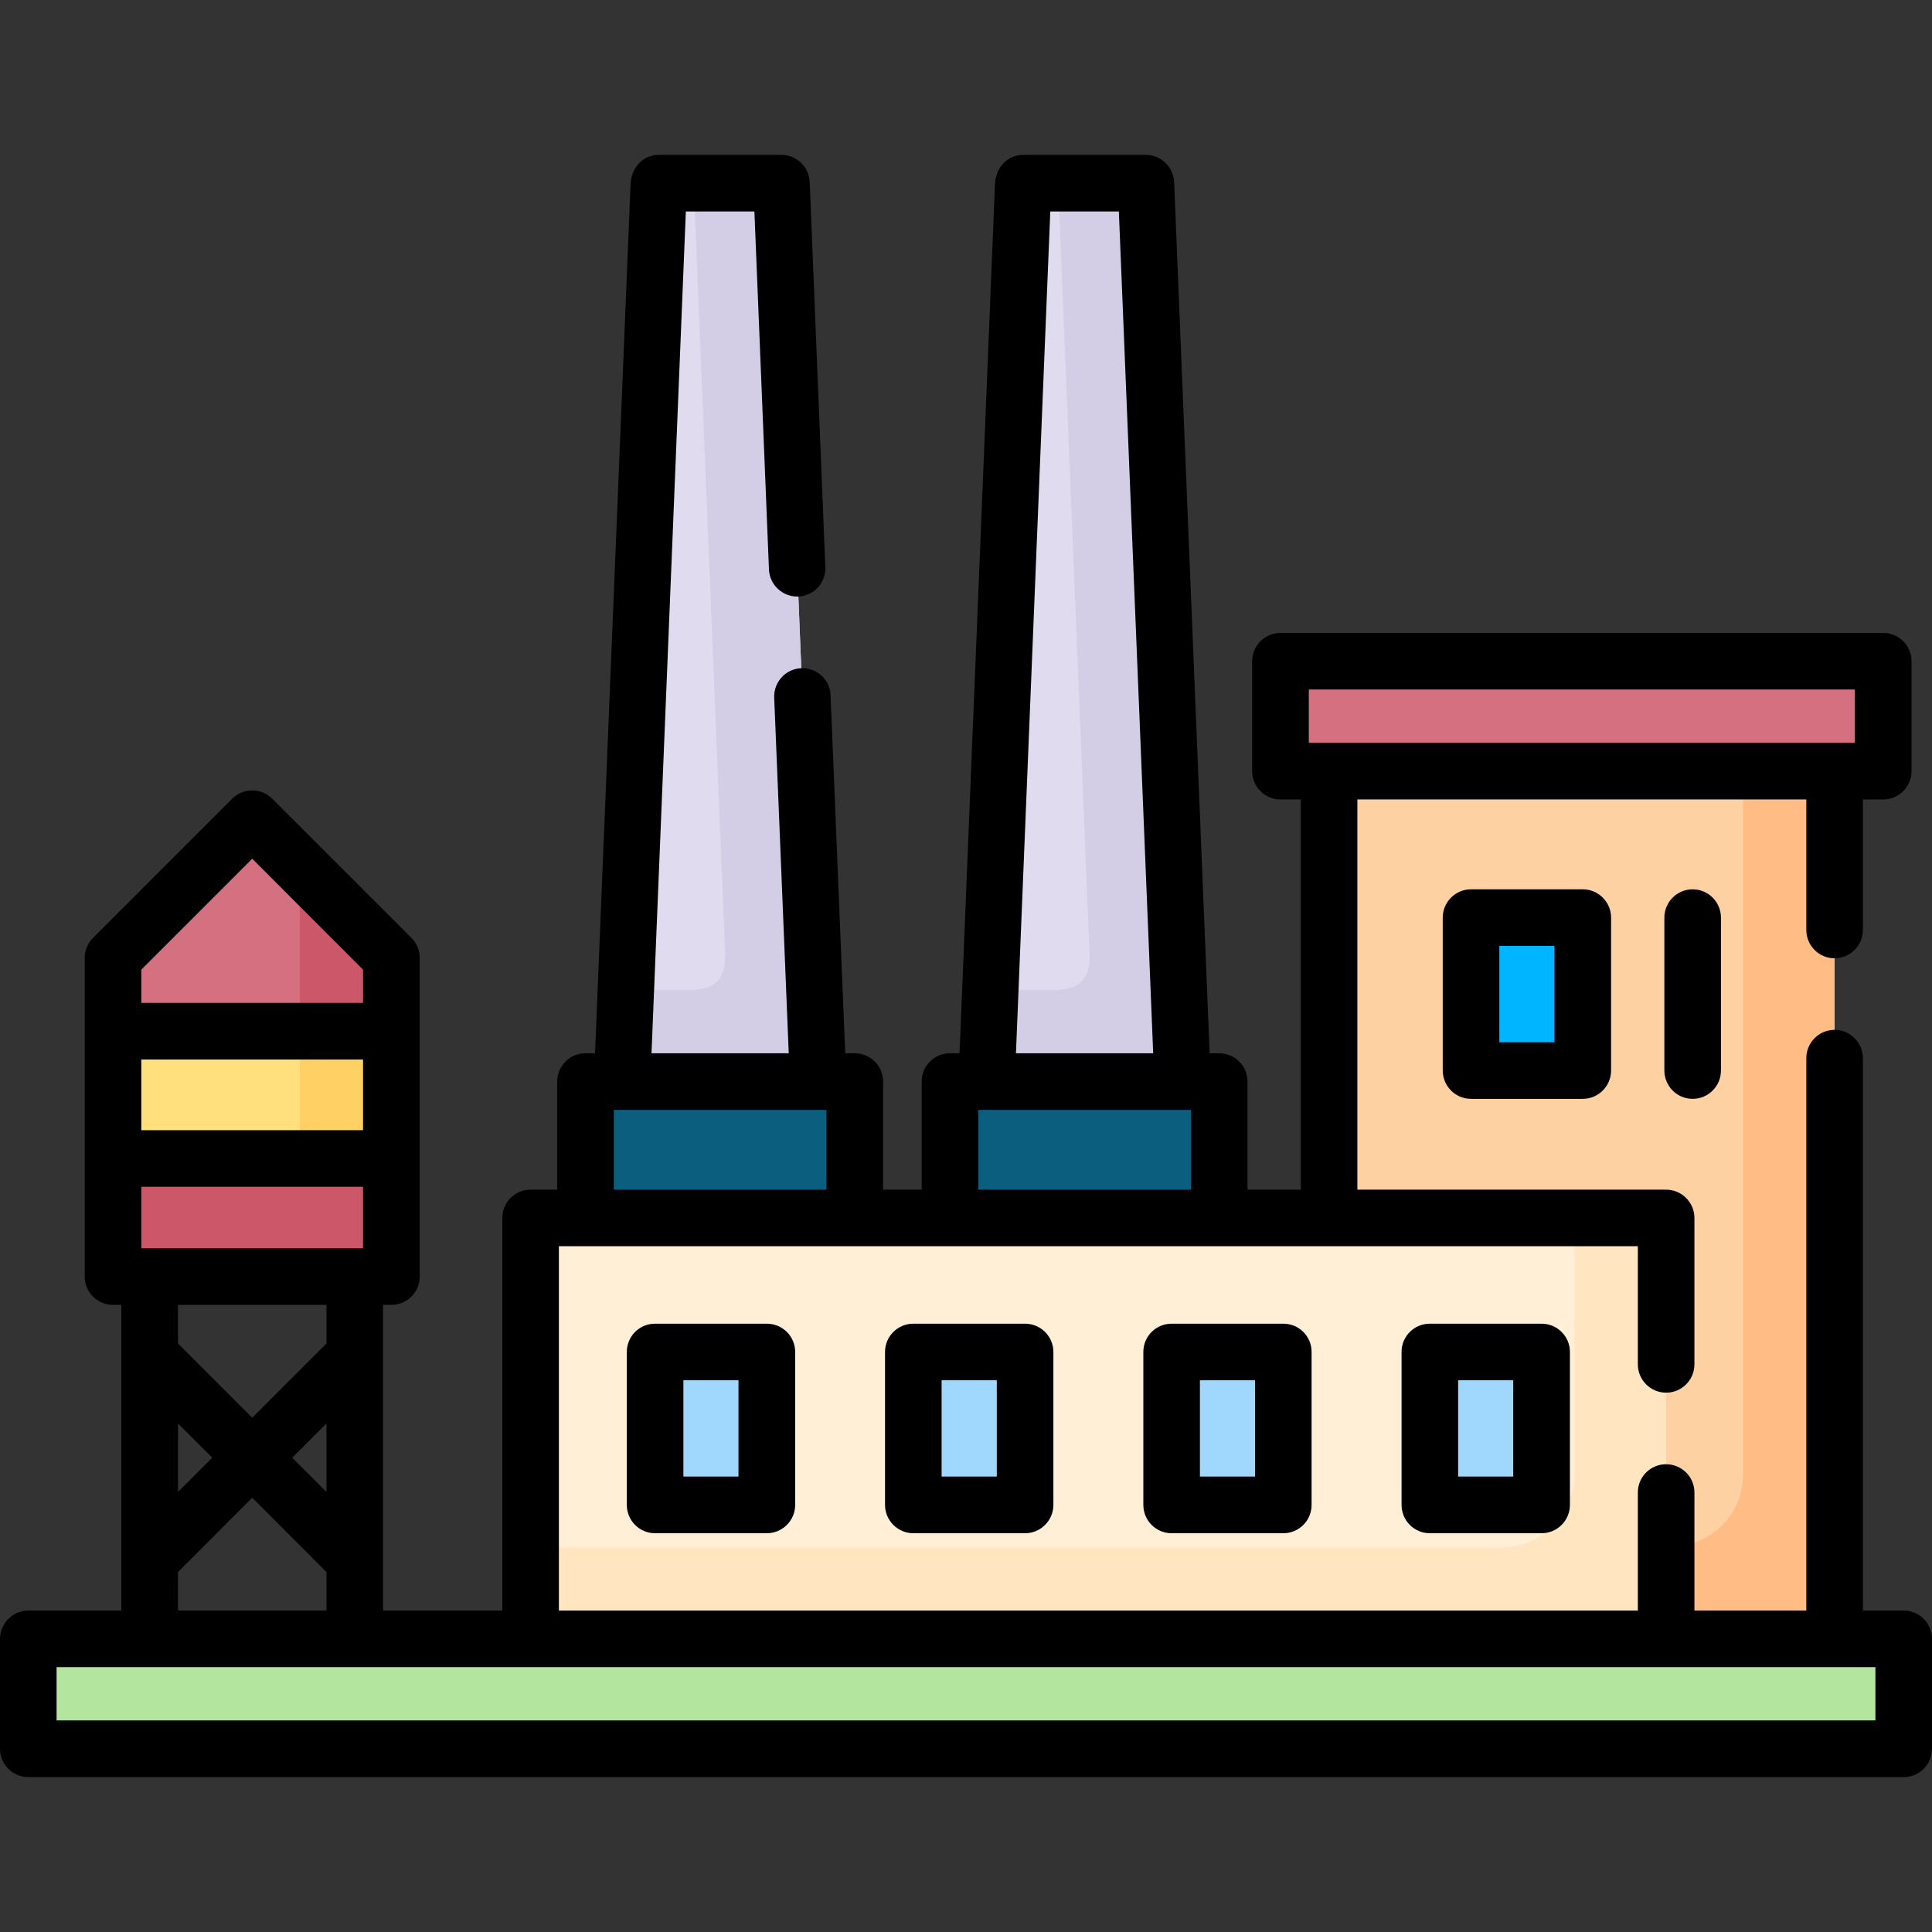 <svg id="Capa_1" enable-background="new 0 0 512 512" height="512" viewBox="0 0 512 512" width="512" xmlns="http://www.w3.org/2000/svg"><rect x="0" y="0" width="512" height="512" fill="#333333" stroke="none"/><g><g clip-rule="evenodd" fill-rule="evenodd"><path d="m352.237 443.429h133.939v-238.538l-66.984-15.109-66.955 15.109z" fill="#fed1a3"/><path d="m164.865 286.615 28.432 9.212 23.527-9.212-9.411-230.318c-.198-4.961-2.976-7.739-8.079-7.739h-16.98c-4.847 0-7.88 2.92-8.079 7.739z" fill="#e0dbee"/><path d="m261.471 286.615 26.476 12.614 25.455-12.614-9.382-230.318c-.227-4.961-2.977-7.739-8.107-7.739h-16.979c-4.848 0-7.881 2.92-8.079 7.739z" fill="#e0dbee"/><path d="m162.938 335.399h55.815c4.28 0 7.767-3.515 7.767-7.767v-33.251c0-4.28-3.486-7.767-7.767-7.767h-55.815c-4.28 0-7.767 3.486-7.767 7.767v33.251c0 4.252 3.486 7.767 7.767 7.767z" fill="#0c5e7f"/><path d="m259.515 335.399h55.814c4.281 0 7.768-3.515 7.768-7.767v-33.251c0-4.28-3.487-7.767-7.768-7.767h-55.814c-4.252 0-7.767 3.486-7.767 7.767v33.251c0 4.252 3.515 7.767 7.767 7.767z" fill="#0c5e7f"/><path d="m261.471 286.615h51.931l-9.382-230.318c-.227-4.961-2.977-7.739-8.107-7.739h-15.505l8.334 204.097c.255 6.746-2.636 9.694-9.326 9.694h-16.952z" fill="#d3cee5"/><path d="m164.865 286.615h51.96l-9.411-230.318c-.198-4.961-2.976-7.739-8.079-7.739h-15.506l8.334 204.097c.255 6.746-2.637 9.694-9.326 9.694h-16.98z" fill="#d3cee5"/><path d="m148.367 448.871h285.396c4.28 0 7.767-3.486 7.767-7.767v-110.552c0-4.28-3.486-7.767-7.767-7.767h-285.396c-4.252 0-7.767 3.487-7.767 7.767v110.552c0 4.281 3.515 7.767 7.767 7.767z" fill="#ffefd6"/><path d="m15.279 463.442h481.471c4.252 0 7.767-3.487 7.767-7.767v-13.578c0-4.28-3.515-7.767-7.767-7.767h-481.471c-4.28 0-7.767 3.487-7.767 7.767v13.578c0 4.28 3.486 7.767 7.767 7.767z" fill="#b3e59f"/><path d="m103.721 261.612v68.94c0 4.252-3.486 7.767-7.767 7.767h-58.252c-4.252 0-7.739-3.515-7.739-7.767v-68.94c0-5.301 1.701-9.467 5.471-13.237l25.909-25.909c3.317-3.317 7.541-3.43 10.999 0l25.88 25.909c3.571 3.543 5.499 7.767 5.499 13.237z" fill="#d57080"/><path d="m103.721 261.612v68.94c0 4.252-3.486 7.767-7.767 7.767h-58.252c-4.252 0-7.739-3.515-7.739-7.767v-16.498h34.923c8.022 0 14.57-6.577 14.57-14.57v-69.903l18.765 18.794c3.572 3.543 5.5 7.767 5.5 13.237z" fill="#cb5769"/><path d="m29.963 273.263h73.758v33.733h-73.758z" fill="#ffe07d"/><g fill="#a0d8fd"><path d="m181.363 358.275h14.089c4.28 0 7.767 3.515 7.767 7.768v25.001c0 4.28-3.486 7.767-7.767 7.767h-14.089c-4.252 0-7.767-3.487-7.767-7.767v-25.001c0-4.253 3.515-7.768 7.767-7.768z"/><path d="m249.82 358.275h14.06c4.28 0 7.767 3.515 7.767 7.768v25.001c0 4.28-3.487 7.767-7.767 7.767h-14.06c-4.28 0-7.767-3.487-7.767-7.767v-25.001c.001-4.253 3.487-7.768 7.767-7.768z"/><path d="m318.249 358.275h14.088c4.252 0 7.767 3.515 7.767 7.768v25.001c0 4.28-3.515 7.767-7.767 7.767h-14.088c-4.28 0-7.767-3.487-7.767-7.767v-25.001c0-4.253 3.487-7.768 7.767-7.768z"/><path d="m386.679 358.275h14.088c4.281 0 7.768 3.515 7.768 7.768v25.001c0 4.28-3.486 7.767-7.768 7.767h-14.088c-4.252 0-7.767-3.487-7.767-7.767v-25.001c0-4.253 3.515-7.768 7.767-7.768z"/></g><path d="m397.592 243.188h14.089c4.28 0 7.767 3.486 7.767 7.767v24.974c0 4.281-3.487 7.767-7.767 7.767h-14.089c-4.252 0-7.738-3.486-7.738-7.767v-24.974c-.001-4.281 3.486-7.767 7.738-7.767z" fill="#00b5ff"/><path d="m140.6 410.065v24.265h300.929v-103.778c0-4.28-3.486-7.767-7.767-7.767h-16.498v67.862c0 10.658-8.731 19.418-19.418 19.418z" fill="#ffe6c1"/><path d="m461.911 204.352v186.295c0 11.509-9.184 19.418-20.382 19.418v24.265h44.646v-229.978z" fill="#ffbc85"/><path d="m103.721 306.996v-33.733h-24.265v26.221c0 2.75-.766 5.329-2.098 7.512z" fill="#ffd064"/><path d="m491.307 175.24h-144.2c-4.28 0-7.767 3.486-7.767 7.767v13.579c0 4.28 3.487 7.767 7.767 7.767h144.2c4.28 0 7.767-3.486 7.767-7.767v-13.579c0-4.28-3.487-7.767-7.767-7.767z" fill="#d57080"/></g><path d="m14.996 455.93h482.009v-14.117c-160.669 0-321.339 0-482.009 0v14.117zm476.565-273.206h-144.71v14.117h144.71zm-152.222-14.996h159.734c4.139 0 7.512 3.374 7.512 7.512v29.112c0 4.139-3.373 7.512-7.512 7.512h-5.386v34.583c0 4.139-3.374 7.512-7.512 7.512s-7.483-3.373-7.483-7.512v-34.583h-118.971v103.409h81.809c4.139 0 7.513 3.373 7.513 7.512v38.778c0 4.139-3.374 7.512-7.513 7.512-4.138 0-7.483-3.374-7.483-7.512v-31.295c-95.33 0-190.632 0-285.934 0v96.549h285.934v-31.295c0-4.139 3.345-7.483 7.483-7.483 4.139 0 7.513 3.345 7.513 7.483v31.295h29.65v-146.382c0-4.139 3.345-7.512 7.483-7.512s7.512 3.373 7.512 7.512v146.382h10.828c4.139 0 7.484 3.373 7.484 7.512v29.112c0 4.139-3.345 7.512-7.484 7.512h-497.004c-4.139 0-7.512-3.373-7.512-7.512v-29.111c0-4.139 3.374-7.512 7.512-7.512h24.633v-81.015h-2.183c-4.167 0-7.512-3.345-7.512-7.483 0-28.149 0-56.297 0-84.474 0-2.069.85-3.969 2.239-5.329l36.851-36.851c2.92-2.919 7.682-2.919 10.602 0l36.879 36.879c1.474 1.474 2.211 3.401 2.211 5.301v84.474c0 4.138-3.374 7.483-7.513 7.483h-2.211v81.015h31.607v-104.033c0-4.139 3.345-7.512 7.483-7.512h7.058v-28.658c0-4.139 3.374-7.483 7.513-7.483h2.522l9.411-230.289c.17-4.281 3.175-7.795 7.483-7.795h32.514c3.997 0 7.313 3.175 7.483 7.2l4.139 102.077c.17 4.11-3.033 7.597-7.172 7.767-4.11.142-7.597-3.062-7.767-7.2l-3.855-94.849h-18.17l-9.099 223.09h36.369l-3.855-94.282c-.142-4.139 3.061-7.597 7.172-7.767 4.138-.17 7.625 3.061 7.767 7.171l3.884 94.877h2.522c4.139 0 7.512 3.345 7.512 7.483v28.658h10.233v-28.658c0-4.139 3.345-7.483 7.483-7.483h2.551l9.382-230.289c.171-4.281 3.175-7.795 7.484-7.795h32.514c3.997 0 7.314 3.175 7.483 7.2l9.412 230.885h2.523c4.138 0 7.512 3.345 7.512 7.483v28.658h14.117v-103.41h-5.386c-4.138 0-7.512-3.373-7.512-7.512v-29.112c.003-4.138 3.376-7.512 7.514-7.512zm101.737 75.46c0-4.139 3.345-7.512 7.483-7.512 4.167 0 7.512 3.373 7.512 7.512v40.507c0 4.139-3.345 7.512-7.512 7.512-4.139 0-7.483-3.373-7.483-7.512zm-51.223-7.512h29.594c4.138 0 7.512 3.373 7.512 7.512v40.507c0 4.139-3.374 7.512-7.512 7.512h-29.594c-4.167 0-7.512-3.373-7.512-7.512v-40.507c.001-4.139 3.345-7.512 7.512-7.512zm22.082 14.995h-14.599v25.54h14.599zm-33.023 100.121h29.623c4.139 0 7.512 3.345 7.512 7.483v40.536c0 4.139-3.373 7.512-7.512 7.512h-29.623c-4.139 0-7.483-3.374-7.483-7.512v-40.536c-.001-4.138 3.344-7.483 7.483-7.483zm22.11 14.996h-14.599v25.512h14.599zm-90.54-14.996h29.623c4.139 0 7.483 3.345 7.483 7.483v40.536c0 4.139-3.345 7.512-7.483 7.512h-29.623c-4.139 0-7.483-3.374-7.483-7.512v-40.536c0-4.138 3.345-7.483 7.483-7.483zm22.111 14.996h-14.599v25.512h14.599zm-90.539-14.996h29.594c4.138 0 7.512 3.345 7.512 7.483v40.536c0 4.139-3.374 7.512-7.512 7.512h-29.594c-4.139 0-7.513-3.374-7.513-7.512v-40.536c0-4.138 3.374-7.483 7.513-7.483zm22.11 14.996h-14.627v25.512h14.627zm-90.568-14.996h29.623c4.139 0 7.512 3.345 7.512 7.483v40.536c0 4.139-3.373 7.512-7.512 7.512h-29.623c-4.138 0-7.483-3.374-7.483-7.512v-40.536c-.001-4.138 3.344-7.483 7.483-7.483zm22.11 14.996h-14.599v25.512h14.599zm-158.26-100.009h58.763v-8.815l-29.367-29.396-29.396 29.396zm58.763 48.728h-58.763v16.3h58.763zm0-33.732h-58.763v18.737h58.763zm-9.694 146.042v-10.204l-19.672-19.702-19.673 19.702v10.204zm0-31.436v-18.142l-9.071 9.071zm0-39.345v-10.233h-39.346v10.233l19.673 19.673zm-39.346 21.203v18.142l9.071-9.071zm258.438-98.108-9.1-223.09h-18.17l-9.099 223.09zm10.006 36.142v-21.146c-18.794 0-37.588 0-56.353 0v21.146zm-96.606 0v-21.146c-18.765 0-37.559 0-56.325 0v21.146z"/></g></svg>